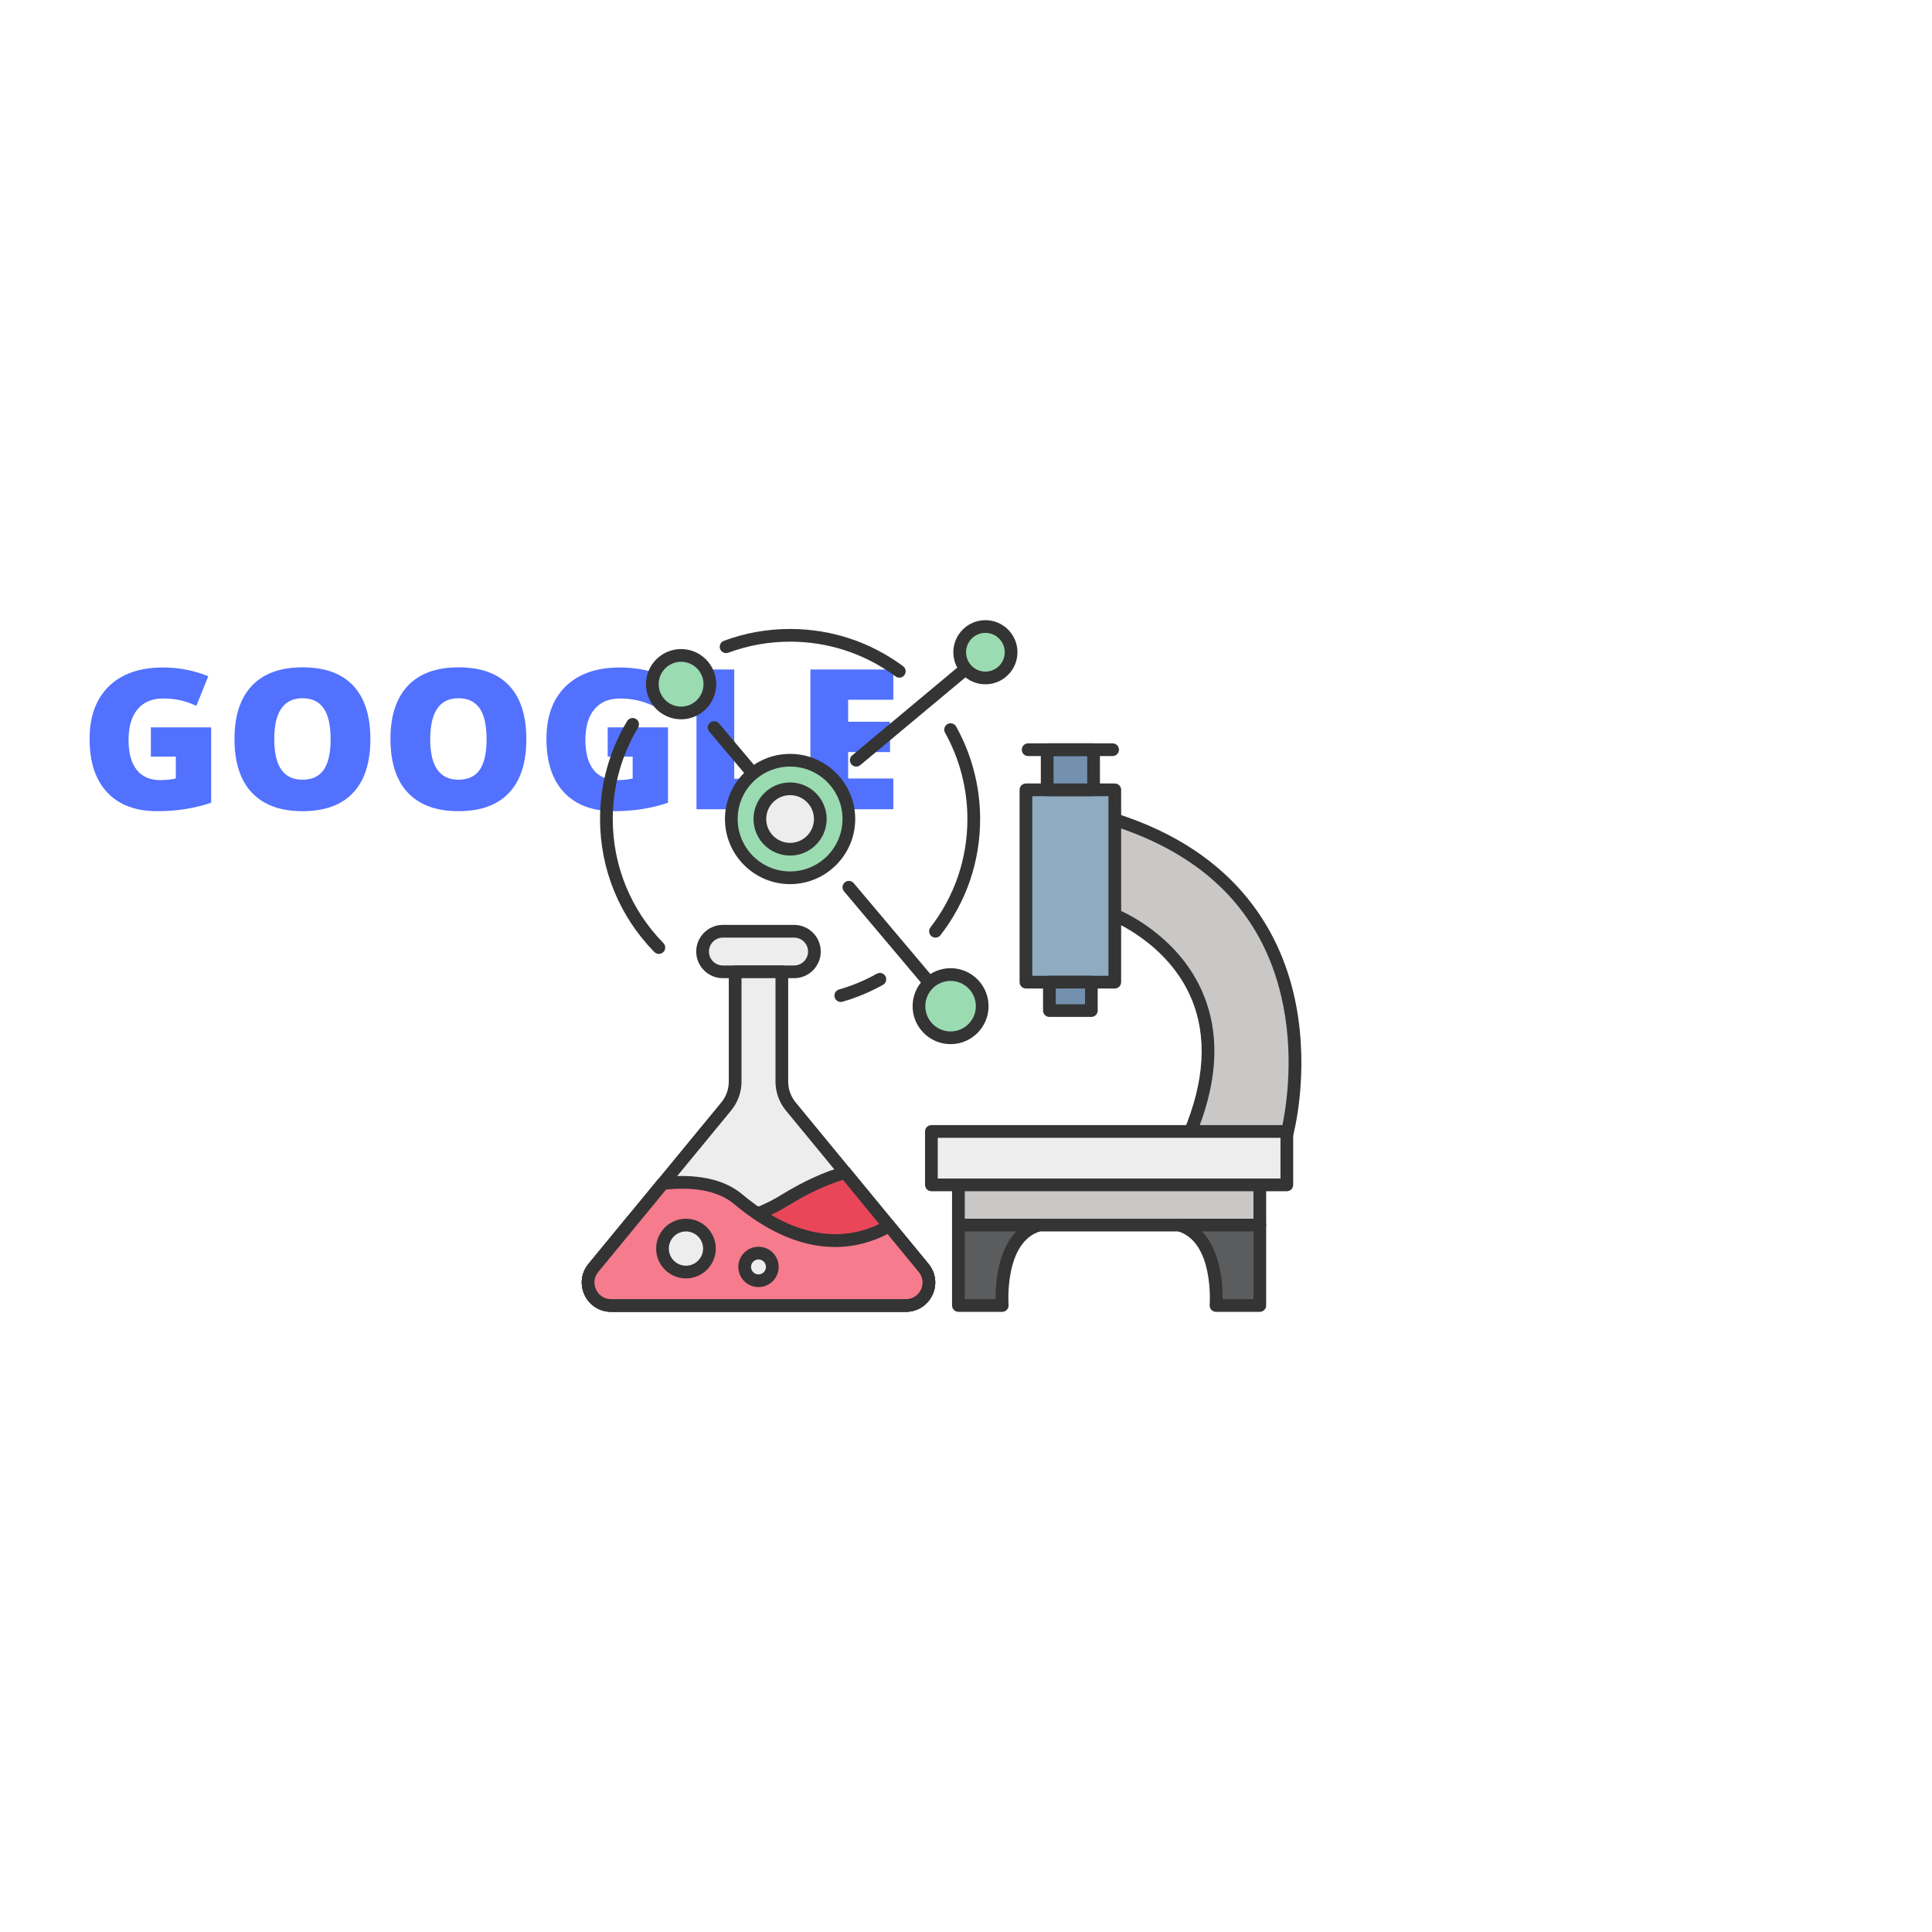 <?xml version="1.0" encoding="UTF-8"?>
<svg xmlns="http://www.w3.org/2000/svg" xmlns:xlink="http://www.w3.org/1999/xlink" width="375pt" height="375pt" viewBox="0 0 375 375" version="1.2">
<defs>
<g>
<symbol overflow="visible" id="glyph0-0">
<path style="stroke:none;" d="M 3.234 -27.125 L 18.859 -27.125 L 18.859 0 L 3.234 0 Z M 5.172 -1.938 L 16.906 -1.938 L 16.906 -25.203 L 5.172 -25.203 Z M 5.172 -1.938 "/>
</symbol>
<symbol overflow="visible" id="glyph0-1">
<path style="stroke:none;" d="M 13.828 -15.891 L 25.531 -15.891 L 25.531 -1.266 C 22.352 -0.172 18.859 0.375 15.047 0.375 C 10.867 0.375 7.641 -0.836 5.359 -3.266 C 3.078 -5.691 1.938 -9.148 1.938 -13.641 C 1.938 -18.016 3.18 -21.422 5.672 -23.859 C 8.172 -26.297 11.676 -27.516 16.188 -27.516 C 17.883 -27.516 19.488 -27.352 21 -27.031 C 22.52 -26.707 23.844 -26.301 24.969 -25.812 L 22.656 -20.062 C 20.695 -21.02 18.551 -21.5 16.219 -21.5 C 14.07 -21.5 12.414 -20.801 11.25 -19.406 C 10.082 -18.02 9.5 -16.035 9.5 -13.453 C 9.5 -10.922 10.023 -8.988 11.078 -7.656 C 12.141 -6.32 13.664 -5.656 15.656 -5.656 C 16.75 -5.656 17.754 -5.758 18.672 -5.969 L 18.672 -10.219 L 13.828 -10.219 Z M 13.828 -15.891 "/>
</symbol>
<symbol overflow="visible" id="glyph0-2">
<path style="stroke:none;" d="M 28.312 -13.594 C 28.312 -9.031 27.191 -5.562 24.953 -3.188 C 22.711 -0.812 19.438 0.375 15.125 0.375 C 10.863 0.375 7.598 -0.816 5.328 -3.203 C 3.066 -5.598 1.938 -9.078 1.938 -13.641 C 1.938 -18.148 3.062 -21.594 5.312 -23.969 C 7.57 -26.352 10.852 -27.547 15.156 -27.547 C 19.477 -27.547 22.75 -26.363 24.969 -24 C 27.195 -21.645 28.312 -18.176 28.312 -13.594 Z M 9.656 -13.594 C 9.656 -8.352 11.477 -5.734 15.125 -5.734 C 16.977 -5.734 18.352 -6.367 19.25 -7.641 C 20.145 -8.922 20.594 -10.906 20.594 -13.594 C 20.594 -16.312 20.141 -18.316 19.234 -19.609 C 18.328 -20.898 16.969 -21.547 15.156 -21.547 C 11.488 -21.547 9.656 -18.895 9.656 -13.594 Z M 9.656 -13.594 "/>
</symbol>
<symbol overflow="visible" id="glyph0-3">
<path style="stroke:none;" d="M 2.938 0 L 2.938 -27.125 L 10.266 -27.125 L 10.266 -5.922 L 20.703 -5.922 L 20.703 0 Z M 2.938 0 "/>
</symbol>
<symbol overflow="visible" id="glyph0-4">
<path style="stroke:none;" d="M 19.031 0 L 2.938 0 L 2.938 -27.125 L 19.031 -27.125 L 19.031 -21.25 L 10.266 -21.25 L 10.266 -16.984 L 18.391 -16.984 L 18.391 -11.094 L 10.266 -11.094 L 10.266 -5.969 L 19.031 -5.969 Z M 19.031 0 "/>
</symbol>
<symbol overflow="visible" id="glyph1-0">
<path style="stroke:none;" d="M 2.078 -15.703 L 11.109 -15.703 L 11.109 0 L 2.078 0 Z M 3.188 -1.125 L 9.984 -1.125 L 9.984 -14.594 L 3.188 -14.594 Z M 3.188 -1.125 "/>
</symbol>
<symbol overflow="visible" id="glyph1-1">
<path style="stroke:none;" d=""/>
</symbol>
</g>
<clipPath id="clip1">
  <path d="M 184 236 L 203 236 L 203 254.625 L 184 254.625 Z M 184 236 "/>
</clipPath>
<clipPath id="clip2">
  <path d="M 227 236 L 246 236 L 246 254.625 L 227 254.625 Z M 227 236 "/>
</clipPath>
<clipPath id="clip3">
  <path d="M 112.5 187 L 182 187 L 182 254.625 L 112.5 254.625 Z M 112.5 187 "/>
</clipPath>
<clipPath id="clip4">
  <path d="M 112.5 226 L 182 226 L 182 254.625 L 112.5 254.625 Z M 112.5 226 "/>
</clipPath>
<clipPath id="clip5">
  <path d="M 112.5 228 L 182 228 L 182 254.625 L 112.5 254.625 Z M 112.5 228 "/>
</clipPath>
<clipPath id="clip6">
  <path d="M 185 120.375 L 198 120.375 L 198 133 L 185 133 Z M 185 120.375 "/>
</clipPath>
</defs>
<g id="surface1">
<g style="fill:rgb(32.159%,44.31%,100%);fill-opacity:1;">
  <use xlink:href="#glyph0-1" x="15.453" y="157.075"/>
</g>
<g style="fill:rgb(32.159%,44.31%,100%);fill-opacity:1;">
  <use xlink:href="#glyph0-2" x="43.576" y="157.075"/>
</g>
<g style="fill:rgb(32.159%,44.31%,100%);fill-opacity:1;">
  <use xlink:href="#glyph0-2" x="73.851" y="157.075"/>
</g>
<g style="fill:rgb(32.159%,44.31%,100%);fill-opacity:1;">
  <use xlink:href="#glyph0-1" x="104.126" y="157.075"/>
</g>
<g style="fill:rgb(32.159%,44.31%,100%);fill-opacity:1;">
  <use xlink:href="#glyph0-3" x="132.249" y="157.075"/>
</g>
<g style="fill:rgb(32.159%,44.31%,100%);fill-opacity:1;">
  <use xlink:href="#glyph0-4" x="154.362" y="157.075"/>
</g>
<path style=" stroke:none;fill-rule:nonzero;fill:rgb(78.819%,78.429%,77.649%);fill-opacity:1;" d="M 215.953 158.969 L 215.953 177.441 C 215.953 177.441 244.352 188.207 230.82 220.207 L 249.773 220.207 C 249.773 220.207 262.469 173.516 215.953 158.969 "/>
<path style=" stroke:none;fill-rule:nonzero;fill:rgb(20.389%,20.389%,20.389%);fill-opacity:1;" d="M 232.652 218.973 L 248.801 218.973 C 249.453 216 251.242 206.145 249.082 195.195 C 245.746 178.312 235.02 166.703 217.188 160.664 L 217.188 176.621 C 219.961 177.859 229.129 182.598 233.457 192.719 C 236.715 200.332 236.441 209.156 232.652 218.973 Z M 249.773 221.441 L 230.824 221.441 C 230.41 221.441 230.023 221.234 229.793 220.887 C 229.566 220.543 229.527 220.105 229.688 219.727 C 233.852 209.875 234.359 201.121 231.203 193.715 C 226.602 182.93 215.625 178.637 215.516 178.594 C 215.039 178.41 214.723 177.953 214.723 177.441 L 214.723 158.969 C 214.723 158.574 214.906 158.207 215.223 157.973 C 215.539 157.742 215.949 157.672 216.324 157.789 C 240.93 165.484 249.043 182.168 251.516 194.805 C 254.184 208.422 251.098 220.043 250.965 220.531 C 250.816 221.066 250.328 221.441 249.773 221.441 "/>
<path style=" stroke:none;fill-rule:nonzero;fill:rgb(55.688%,67.059%,75.69%);fill-opacity:1;" d="M 216.383 190.633 L 199.137 190.633 L 199.137 153.305 L 216.383 153.305 L 216.383 190.633 "/>
<path style=" stroke:none;fill-rule:nonzero;fill:rgb(20.389%,20.389%,20.389%);fill-opacity:1;" d="M 200.367 189.402 L 215.148 189.402 L 215.148 154.539 L 200.367 154.539 Z M 216.383 191.867 L 199.137 191.867 C 198.453 191.867 197.902 191.316 197.902 190.633 L 197.902 153.305 C 197.902 152.625 198.453 152.07 199.137 152.07 L 216.383 152.07 C 217.062 152.07 217.613 152.625 217.613 153.305 L 217.613 190.633 C 217.613 191.316 217.062 191.867 216.383 191.867 "/>
<path style=" stroke:none;fill-rule:nonzero;fill:rgb(45.099%,56.859%,68.629%);fill-opacity:1;" d="M 211.832 196.148 L 203.688 196.148 L 203.688 190.633 L 211.832 190.633 L 211.832 196.148 "/>
<path style=" stroke:none;fill-rule:nonzero;fill:rgb(20.389%,20.389%,20.389%);fill-opacity:1;" d="M 204.918 194.918 L 210.598 194.918 L 210.598 191.867 L 204.918 191.867 Z M 211.832 197.383 L 203.688 197.383 C 203.004 197.383 202.453 196.832 202.453 196.148 L 202.453 190.633 C 202.453 189.953 203.004 189.402 203.688 189.402 L 211.832 189.402 C 212.512 189.402 213.062 189.953 213.062 190.633 L 213.062 196.148 C 213.062 196.832 212.512 197.383 211.832 197.383 "/>
<path style=" stroke:none;fill-rule:nonzero;fill:rgb(45.099%,56.859%,68.629%);fill-opacity:1;" d="M 212.262 145.52 L 203.254 145.52 L 203.254 153.305 L 212.262 153.305 L 212.262 145.52 "/>
<path style=" stroke:none;fill-rule:nonzero;fill:rgb(20.389%,20.389%,20.389%);fill-opacity:1;" d="M 204.488 152.07 L 211.027 152.07 L 211.027 146.75 L 204.488 146.75 Z M 212.262 154.539 L 203.254 154.539 C 202.574 154.539 202.023 153.984 202.023 153.305 L 202.023 145.52 C 202.023 144.836 202.574 144.285 203.254 144.285 L 212.262 144.285 C 212.941 144.285 213.496 144.836 213.496 145.52 L 213.496 153.305 C 213.496 153.984 212.941 154.539 212.262 154.539 "/>
<path style=" stroke:none;fill-rule:nonzero;fill:rgb(20.389%,20.389%,20.389%);fill-opacity:1;" d="M 215.953 146.75 L 199.562 146.75 C 198.883 146.75 198.328 146.199 198.328 145.52 C 198.328 144.836 198.883 144.285 199.562 144.285 L 215.953 144.285 C 216.637 144.285 217.188 144.836 217.188 145.52 C 217.188 146.199 216.637 146.75 215.953 146.75 "/>
<path style=" stroke:none;fill-rule:nonzero;fill:rgb(92.94%,92.94%,92.94%);fill-opacity:1;" d="M 249.773 229.984 L 180.785 229.984 L 180.785 219.613 L 249.773 219.613 L 249.773 229.984 "/>
<path style=" stroke:none;fill-rule:nonzero;fill:rgb(20.389%,20.389%,20.389%);fill-opacity:1;" d="M 182.016 228.75 L 248.543 228.75 L 248.543 220.848 L 182.016 220.848 Z M 249.773 231.215 L 180.785 231.215 C 180.105 231.215 179.551 230.664 179.551 229.984 L 179.551 219.613 C 179.551 218.93 180.105 218.379 180.785 218.379 L 249.773 218.379 C 250.453 218.379 251.008 218.93 251.008 219.613 L 251.008 229.984 C 251.008 230.664 250.453 231.215 249.773 231.215 "/>
<path style=" stroke:none;fill-rule:nonzero;fill:rgb(78.819%,78.429%,77.649%);fill-opacity:1;" d="M 244.531 237.789 L 186.027 237.789 L 186.027 229.984 L 244.531 229.984 L 244.531 237.789 "/>
<path style=" stroke:none;fill-rule:nonzero;fill:rgb(20.389%,20.389%,20.389%);fill-opacity:1;" d="M 187.262 236.559 L 243.297 236.559 L 243.297 231.215 L 187.262 231.215 Z M 244.531 239.023 L 186.027 239.023 C 185.348 239.023 184.793 238.469 184.793 237.789 L 184.793 229.984 C 184.793 229.301 185.348 228.75 186.027 228.75 L 244.531 228.75 C 245.211 228.75 245.762 229.301 245.762 229.984 L 245.762 237.789 C 245.762 238.469 245.211 239.023 244.531 239.023 "/>
<path style=" stroke:none;fill-rule:nonzero;fill:rgb(35.689%,36.079%,36.859%);fill-opacity:1;" d="M 186.027 237.789 L 186.027 253.391 L 194.535 253.391 C 194.535 253.391 193.465 240.176 201.641 237.789 L 186.027 237.789 "/>
<g clip-path="url(#clip1)" clip-rule="nonzero">
<path style=" stroke:none;fill-rule:nonzero;fill:rgb(20.389%,20.389%,20.389%);fill-opacity:1;" d="M 187.262 252.16 L 193.254 252.16 C 193.223 249.348 193.574 242.812 197.27 239.023 L 187.262 239.023 Z M 194.535 254.625 L 186.027 254.625 C 185.348 254.625 184.793 254.074 184.793 253.391 L 184.793 237.789 C 184.793 237.109 185.348 236.559 186.027 236.559 L 201.645 236.559 C 202.258 236.559 202.777 237.008 202.863 237.617 C 202.949 238.223 202.578 238.805 201.988 238.973 C 194.875 241.051 195.754 253.172 195.762 253.293 C 195.789 253.637 195.672 253.977 195.438 254.227 C 195.207 254.48 194.879 254.625 194.535 254.625 "/>
</g>
<path style=" stroke:none;fill-rule:nonzero;fill:rgb(35.689%,36.079%,36.859%);fill-opacity:1;" d="M 244.531 237.789 L 244.531 253.391 L 236.023 253.391 C 236.023 253.391 237.094 240.176 228.918 237.789 L 244.531 237.789 "/>
<g clip-path="url(#clip2)" clip-rule="nonzero">
<path style=" stroke:none;fill-rule:nonzero;fill:rgb(20.389%,20.389%,20.389%);fill-opacity:1;" d="M 237.305 252.16 L 243.297 252.16 L 243.297 239.023 L 233.289 239.023 C 236.98 242.812 237.34 249.348 237.305 252.16 Z M 244.531 254.625 L 236.023 254.625 C 235.68 254.625 235.352 254.48 235.117 254.227 C 234.887 253.977 234.766 253.637 234.793 253.293 C 234.805 253.172 235.68 241.051 228.57 238.973 C 227.98 238.805 227.609 238.223 227.695 237.617 C 227.781 237.008 228.301 236.559 228.918 236.559 L 244.531 236.559 C 245.211 236.559 245.762 237.109 245.762 237.789 L 245.762 253.391 C 245.762 254.074 245.211 254.625 244.531 254.625 "/>
</g>
<path style=" stroke:none;fill-rule:nonzero;fill:rgb(92.94%,92.94%,92.94%);fill-opacity:1;" d="M 154.141 188.629 L 140.305 188.629 C 138.133 188.629 136.371 186.867 136.371 184.695 C 136.371 182.52 138.133 180.758 140.305 180.758 L 154.141 180.758 C 156.312 180.758 158.074 182.52 158.074 184.695 C 158.074 186.867 156.312 188.629 154.141 188.629 "/>
<path style=" stroke:none;fill-rule:nonzero;fill:rgb(20.389%,20.389%,20.389%);fill-opacity:1;" d="M 140.305 181.992 C 138.816 181.992 137.605 183.203 137.605 184.695 C 137.605 186.184 138.816 187.398 140.305 187.398 L 154.141 187.398 C 155.629 187.398 156.844 186.184 156.844 184.695 C 156.844 183.203 155.629 181.992 154.141 181.992 Z M 154.141 189.863 L 140.305 189.863 C 137.457 189.863 135.137 187.543 135.137 184.695 C 135.137 181.844 137.457 179.523 140.305 179.523 L 154.141 179.523 C 156.992 179.523 159.309 181.844 159.309 184.695 C 159.309 187.543 156.992 189.863 154.141 189.863 "/>
<path style=" stroke:none;fill-rule:nonzero;fill:rgb(92.94%,92.94%,92.94%);fill-opacity:1;" d="M 151.754 209.945 L 151.754 188.629 L 142.691 188.629 L 142.691 209.945 C 142.691 211.695 142.082 213.391 140.973 214.742 L 115.172 246.102 C 112.777 249.012 114.848 253.391 118.613 253.391 L 175.832 253.391 C 179.598 253.391 181.668 249.012 179.273 246.102 L 153.477 214.742 C 152.363 213.391 151.754 211.695 151.754 209.945 "/>
<g clip-path="url(#clip3)" clip-rule="nonzero">
<path style=" stroke:none;fill-rule:nonzero;fill:rgb(20.389%,20.389%,20.389%);fill-opacity:1;" d="M 143.926 189.863 L 143.926 209.945 C 143.926 211.977 143.215 213.957 141.926 215.527 L 116.125 246.887 C 115.312 247.875 115.152 249.156 115.699 250.312 C 116.242 251.469 117.336 252.16 118.613 252.16 L 175.832 252.16 C 177.113 252.16 178.203 251.469 178.75 250.312 C 179.297 249.156 179.137 247.875 178.324 246.887 L 152.523 215.527 C 151.234 213.957 150.523 211.977 150.523 209.945 L 150.523 189.863 Z M 175.832 254.625 L 118.613 254.625 C 116.391 254.625 114.418 253.375 113.469 251.363 C 112.52 249.352 112.809 247.035 114.219 245.32 L 140.02 213.961 C 140.945 212.832 141.457 211.406 141.457 209.945 L 141.457 188.629 C 141.457 187.949 142.012 187.398 142.691 187.398 L 151.754 187.398 C 152.438 187.398 152.988 187.949 152.988 188.629 L 152.988 209.945 C 152.988 211.406 153.5 212.832 154.426 213.961 L 180.227 245.32 C 181.641 247.035 181.93 249.355 180.977 251.363 C 180.027 253.375 178.059 254.625 175.832 254.625 "/>
</g>
<path style=" stroke:none;fill-rule:nonzero;fill:rgb(91.37%,27.84%,34.9%);fill-opacity:1;" d="M 179.273 246.102 L 164.051 227.598 C 160.898 228.465 156.977 230.094 152.246 233.008 C 140.949 239.965 128.367 238.184 122.781 236.855 L 115.172 246.102 C 112.777 249.012 114.848 253.391 118.613 253.391 L 175.832 253.391 C 179.598 253.391 181.668 249.012 179.273 246.102 "/>
<g clip-path="url(#clip4)" clip-rule="nonzero">
<path style=" stroke:none;fill-rule:nonzero;fill:rgb(20.389%,20.389%,20.389%);fill-opacity:1;" d="M 123.25 238.227 L 116.125 246.887 C 115.312 247.875 115.152 249.156 115.699 250.312 C 116.242 251.469 117.336 252.16 118.613 252.16 L 175.832 252.16 C 177.113 252.16 178.203 251.469 178.75 250.312 C 179.297 249.156 179.137 247.875 178.324 246.887 L 163.613 229.008 C 160.312 230.012 156.711 231.707 152.895 234.059 C 141.57 241.035 128.887 239.457 123.25 238.227 Z M 175.832 254.625 L 118.613 254.625 C 116.391 254.625 114.418 253.375 113.469 251.363 C 112.52 249.355 112.809 247.035 114.219 245.32 L 121.828 236.07 C 122.129 235.707 122.605 235.547 123.066 235.656 C 127.953 236.816 140.523 238.781 151.602 231.957 C 155.914 229.301 159.992 227.434 163.727 226.41 C 164.191 226.281 164.695 226.441 165.004 226.816 L 180.227 245.32 C 181.641 247.035 181.93 249.355 180.977 251.363 C 180.027 253.375 178.059 254.625 175.832 254.625 "/>
</g>
<path style=" stroke:none;fill-rule:nonzero;fill:rgb(96.078%,48.239%,55.289%);fill-opacity:1;" d="M 175.832 253.391 C 179.598 253.391 181.668 249.012 179.273 246.102 L 172.578 237.961 C 160.711 244.645 149.723 238.172 143.266 232.75 C 139.164 229.305 132.98 229.219 128.656 229.711 L 115.172 246.102 C 112.777 249.012 114.848 253.391 118.613 253.391 L 175.832 253.391 "/>
<g clip-path="url(#clip5)" clip-rule="nonzero">
<path style=" stroke:none;fill-rule:nonzero;fill:rgb(20.389%,20.389%,20.389%);fill-opacity:1;" d="M 129.289 230.883 L 116.125 246.887 C 115.312 247.875 115.152 249.156 115.699 250.312 C 116.242 251.469 117.336 252.16 118.613 252.16 L 175.832 252.16 C 177.113 252.16 178.203 251.469 178.75 250.312 C 179.297 249.156 179.137 247.875 178.324 246.887 L 172.27 239.527 C 162.973 244.281 152.691 242.277 142.473 233.691 C 138.879 230.676 133.418 230.473 129.289 230.883 Z M 175.832 254.625 L 118.613 254.625 C 116.391 254.625 114.418 253.375 113.469 251.363 C 112.52 249.355 112.809 247.035 114.219 245.32 L 127.703 228.93 C 127.906 228.68 128.199 228.523 128.52 228.484 C 133.172 227.957 139.652 228.102 144.059 231.805 C 150.824 237.484 161.156 242.98 171.973 236.891 C 172.496 236.594 173.152 236.719 173.531 237.18 L 180.227 245.32 C 181.641 247.035 181.93 249.355 180.977 251.363 C 180.027 253.375 178.059 254.625 175.832 254.625 "/>
</g>
<path style=" stroke:none;fill-rule:nonzero;fill:rgb(92.94%,92.94%,92.94%);fill-opacity:1;" d="M 137.703 242.348 C 137.703 244.863 135.66 246.906 133.145 246.906 C 130.629 246.906 128.586 244.863 128.586 242.348 C 128.586 239.832 130.629 237.789 133.145 237.789 C 135.66 237.789 137.703 239.832 137.703 242.348 "/>
<path style=" stroke:none;fill-rule:nonzero;fill:rgb(20.389%,20.389%,20.389%);fill-opacity:1;" d="M 133.145 239.023 C 131.312 239.023 129.82 240.516 129.82 242.348 C 129.82 244.18 131.312 245.672 133.145 245.672 C 134.977 245.672 136.469 244.18 136.469 242.348 C 136.469 240.516 134.977 239.023 133.145 239.023 Z M 133.145 248.137 C 129.953 248.137 127.355 245.539 127.355 242.348 C 127.355 239.152 129.953 236.559 133.145 236.559 C 136.336 236.559 138.934 239.152 138.934 242.348 C 138.934 245.539 136.336 248.137 133.145 248.137 "/>
<path style=" stroke:none;fill-rule:nonzero;fill:rgb(92.94%,92.94%,92.94%);fill-opacity:1;" d="M 149.906 245.906 C 149.906 247.391 148.707 248.59 147.223 248.59 C 145.742 248.59 144.539 247.391 144.539 245.906 C 144.539 244.426 145.742 243.223 147.223 243.223 C 148.707 243.223 149.906 244.426 149.906 245.906 "/>
<path style=" stroke:none;fill-rule:nonzero;fill:rgb(20.389%,20.389%,20.389%);fill-opacity:1;" d="M 147.223 244.457 C 146.422 244.457 145.773 245.109 145.773 245.906 C 145.773 246.707 146.422 247.359 147.223 247.359 C 148.023 247.359 148.672 246.707 148.672 245.906 C 148.672 245.109 148.023 244.457 147.223 244.457 Z M 147.223 249.824 C 145.062 249.824 143.309 248.066 143.309 245.906 C 143.309 243.746 145.062 241.992 147.223 241.992 C 149.383 241.992 151.141 243.746 151.141 245.906 C 151.141 248.066 149.383 249.824 147.223 249.824 "/>
<path style=" stroke:none;fill-rule:nonzero;fill:rgb(60.779%,85.88%,69.8%);fill-opacity:1;" d="M 164.762 158.969 C 164.762 165.27 159.656 170.379 153.355 170.379 C 147.055 170.379 141.945 165.27 141.945 158.969 C 141.945 152.668 147.055 147.559 153.355 147.559 C 159.656 147.559 164.762 152.668 164.762 158.969 "/>
<path style=" stroke:none;fill-rule:nonzero;fill:rgb(20.389%,20.389%,20.389%);fill-opacity:1;" d="M 153.355 148.793 C 147.742 148.793 143.18 153.355 143.18 158.969 C 143.18 164.578 147.742 169.145 153.355 169.145 C 158.965 169.145 163.531 164.578 163.531 158.969 C 163.531 153.355 158.965 148.793 153.355 148.793 Z M 153.355 171.609 C 146.383 171.609 140.715 165.938 140.715 158.969 C 140.715 151.996 146.383 146.328 153.355 146.328 C 160.324 146.328 165.996 151.996 165.996 158.969 C 165.996 165.938 160.324 171.609 153.355 171.609 "/>
<path style=" stroke:none;fill-rule:nonzero;fill:rgb(92.94%,92.94%,92.94%);fill-opacity:1;" d="M 159.223 158.969 C 159.223 162.207 156.594 164.836 153.355 164.836 C 150.113 164.836 147.488 162.207 147.488 158.969 C 147.488 155.727 150.113 153.102 153.355 153.102 C 156.594 153.102 159.223 155.727 159.223 158.969 "/>
<path style=" stroke:none;fill-rule:nonzero;fill:rgb(20.389%,20.389%,20.389%);fill-opacity:1;" d="M 153.355 154.336 C 150.801 154.336 148.723 156.414 148.723 158.969 C 148.723 161.523 150.801 163.602 153.355 163.602 C 155.91 163.602 157.988 161.523 157.988 158.969 C 157.988 156.414 155.91 154.336 153.355 154.336 Z M 153.355 166.066 C 149.438 166.066 146.254 162.883 146.254 158.969 C 146.254 155.055 149.438 151.871 153.355 151.871 C 157.27 151.871 160.453 155.055 160.453 158.969 C 160.453 162.883 157.27 166.066 153.355 166.066 "/>
<path style=" stroke:none;fill-rule:nonzero;fill:rgb(20.389%,20.389%,20.389%);fill-opacity:1;" d="M 163.195 194.477 C 162.656 194.477 162.168 194.125 162.012 193.586 C 161.824 192.93 162.203 192.246 162.855 192.059 C 165.402 191.332 167.867 190.301 170.184 189 C 170.777 188.668 171.527 188.879 171.859 189.473 C 172.195 190.066 171.98 190.82 171.391 191.152 C 168.906 192.543 166.266 193.648 163.535 194.43 C 163.422 194.461 163.309 194.477 163.195 194.477 "/>
<path style=" stroke:none;fill-rule:nonzero;fill:rgb(20.389%,20.389%,20.389%);fill-opacity:1;" d="M 181.574 181.992 C 181.309 181.992 181.043 181.91 180.816 181.734 C 180.281 181.32 180.184 180.543 180.598 180.008 C 185.293 173.938 187.773 166.66 187.773 158.969 C 187.773 153.102 186.273 147.309 183.434 142.223 C 183.102 141.625 183.312 140.875 183.906 140.543 C 184.504 140.211 185.254 140.426 185.586 141.02 C 188.629 146.477 190.242 152.684 190.242 158.969 C 190.242 167.211 187.582 175.008 182.547 181.516 C 182.305 181.828 181.941 181.992 181.574 181.992 "/>
<path style=" stroke:none;fill-rule:nonzero;fill:rgb(20.389%,20.389%,20.389%);fill-opacity:1;" d="M 174.555 131.535 C 174.301 131.535 174.043 131.457 173.824 131.293 C 167.867 126.879 160.789 124.547 153.355 124.547 C 149.23 124.547 145.195 125.27 141.363 126.691 C 140.727 126.93 140.016 126.605 139.777 125.969 C 139.543 125.328 139.867 124.617 140.508 124.383 C 144.613 122.855 148.934 122.082 153.355 122.082 C 161.324 122.082 168.906 124.582 175.293 129.312 C 175.84 129.715 175.953 130.488 175.547 131.035 C 175.305 131.363 174.934 131.535 174.555 131.535 "/>
<path style=" stroke:none;fill-rule:nonzero;fill:rgb(20.389%,20.389%,20.389%);fill-opacity:1;" d="M 127.887 185.152 C 127.566 185.152 127.246 185.027 127.004 184.781 C 120.211 177.848 116.469 168.68 116.469 158.969 C 116.469 152.254 118.289 145.68 121.738 139.957 C 122.09 139.375 122.848 139.188 123.43 139.539 C 124.012 139.891 124.199 140.648 123.852 141.23 C 120.633 146.566 118.934 152.703 118.934 158.969 C 118.934 168.031 122.426 176.586 128.77 183.055 C 129.242 183.543 129.238 184.324 128.75 184.801 C 128.512 185.035 128.199 185.152 127.887 185.152 "/>
<path style=" stroke:none;fill-rule:nonzero;fill:rgb(20.389%,20.389%,20.389%);fill-opacity:1;" d="M 166.199 148.793 C 165.848 148.793 165.496 148.641 165.254 148.348 C 164.816 147.828 164.887 147.047 165.41 146.613 L 186.66 128.871 C 187.184 128.434 187.961 128.504 188.398 129.027 C 188.836 129.551 188.766 130.328 188.242 130.766 L 166.988 148.504 C 166.758 148.699 166.477 148.793 166.199 148.793 "/>
<path style=" stroke:none;fill-rule:nonzero;fill:rgb(20.389%,20.389%,20.389%);fill-opacity:1;" d="M 180.301 191.867 C 179.949 191.867 179.602 191.719 179.355 191.43 L 163.82 173.008 C 163.383 172.488 163.449 171.711 163.969 171.273 C 164.488 170.832 165.266 170.898 165.707 171.422 L 181.242 189.84 C 181.68 190.359 181.613 191.137 181.094 191.578 C 180.863 191.773 180.582 191.867 180.301 191.867 "/>
<path style=" stroke:none;fill-rule:nonzero;fill:rgb(20.389%,20.389%,20.389%);fill-opacity:1;" d="M 145.742 150.895 C 145.391 150.895 145.039 150.746 144.797 150.457 L 137.676 142.012 C 137.234 141.492 137.301 140.715 137.824 140.273 C 138.344 139.836 139.121 139.902 139.559 140.422 L 146.684 148.867 C 147.121 149.387 147.055 150.164 146.535 150.605 C 146.305 150.801 146.02 150.895 145.742 150.895 "/>
<path style=" stroke:none;fill-rule:nonzero;fill:rgb(60.779%,85.88%,69.8%);fill-opacity:1;" d="M 137.785 132.801 C 137.785 135.887 135.285 138.387 132.199 138.387 C 129.117 138.387 126.613 135.887 126.613 132.801 C 126.613 129.715 129.117 127.215 132.199 127.215 C 135.285 127.215 137.785 129.715 137.785 132.801 "/>
<path style=" stroke:none;fill-rule:nonzero;fill:rgb(20.389%,20.389%,20.389%);fill-opacity:1;" d="M 132.199 128.449 C 129.801 128.449 127.848 130.402 127.848 132.801 C 127.848 135.199 129.801 137.152 132.199 137.152 C 134.602 137.152 136.551 135.199 136.551 132.801 C 136.551 130.402 134.602 128.449 132.199 128.449 Z M 132.199 139.617 C 128.441 139.617 125.383 136.559 125.383 132.801 C 125.383 129.043 128.441 125.98 132.199 125.98 C 135.961 125.98 139.02 129.043 139.02 132.801 C 139.02 136.559 135.961 139.617 132.199 139.617 "/>
<path style=" stroke:none;fill-rule:nonzero;fill:rgb(60.779%,85.88%,69.8%);fill-opacity:1;" d="M 196.258 126.598 C 196.258 129.355 194.023 131.594 191.266 131.594 C 188.508 131.594 186.273 129.355 186.273 126.598 C 186.273 123.844 188.508 121.609 191.266 121.609 C 194.023 121.609 196.258 123.844 196.258 126.598 "/>
<g clip-path="url(#clip6)" clip-rule="nonzero">
<path style=" stroke:none;fill-rule:nonzero;fill:rgb(20.389%,20.389%,20.389%);fill-opacity:1;" d="M 191.266 122.84 C 189.191 122.84 187.508 124.527 187.508 126.598 C 187.508 128.672 189.191 130.359 191.266 130.359 C 193.336 130.359 195.023 128.672 195.023 126.598 C 195.023 124.527 193.336 122.84 191.266 122.84 Z M 191.266 132.824 C 187.832 132.824 185.039 130.031 185.039 126.598 C 185.039 123.168 187.832 120.375 191.266 120.375 C 194.699 120.375 197.488 123.168 197.488 126.598 C 197.488 130.031 194.699 132.824 191.266 132.824 "/>
</g>
<path style=" stroke:none;fill-rule:nonzero;fill:rgb(60.779%,85.88%,69.8%);fill-opacity:1;" d="M 190.645 195.297 C 190.645 198.688 187.898 201.434 184.508 201.434 C 181.117 201.434 178.371 198.688 178.371 195.297 C 178.371 191.906 181.117 189.16 184.508 189.16 C 187.898 189.16 190.645 191.906 190.645 195.297 "/>
<path style=" stroke:none;fill-rule:nonzero;fill:rgb(20.389%,20.389%,20.389%);fill-opacity:1;" d="M 184.508 190.391 C 181.805 190.391 179.602 192.594 179.602 195.297 C 179.602 198 181.805 200.203 184.508 200.203 C 187.211 200.203 189.414 198 189.414 195.297 C 189.414 192.594 187.211 190.391 184.508 190.391 Z M 184.508 202.668 C 180.445 202.668 177.137 199.363 177.137 195.297 C 177.137 191.234 180.445 187.926 184.508 187.926 C 188.57 187.926 191.879 191.234 191.879 195.297 C 191.879 199.363 188.57 202.668 184.508 202.668 "/>
<g style="fill:rgb(0%,0%,0%);fill-opacity:1;">
  <use xlink:href="#glyph1-1" x="187.5" y="195.45"/>
</g>
</g>
</svg>

